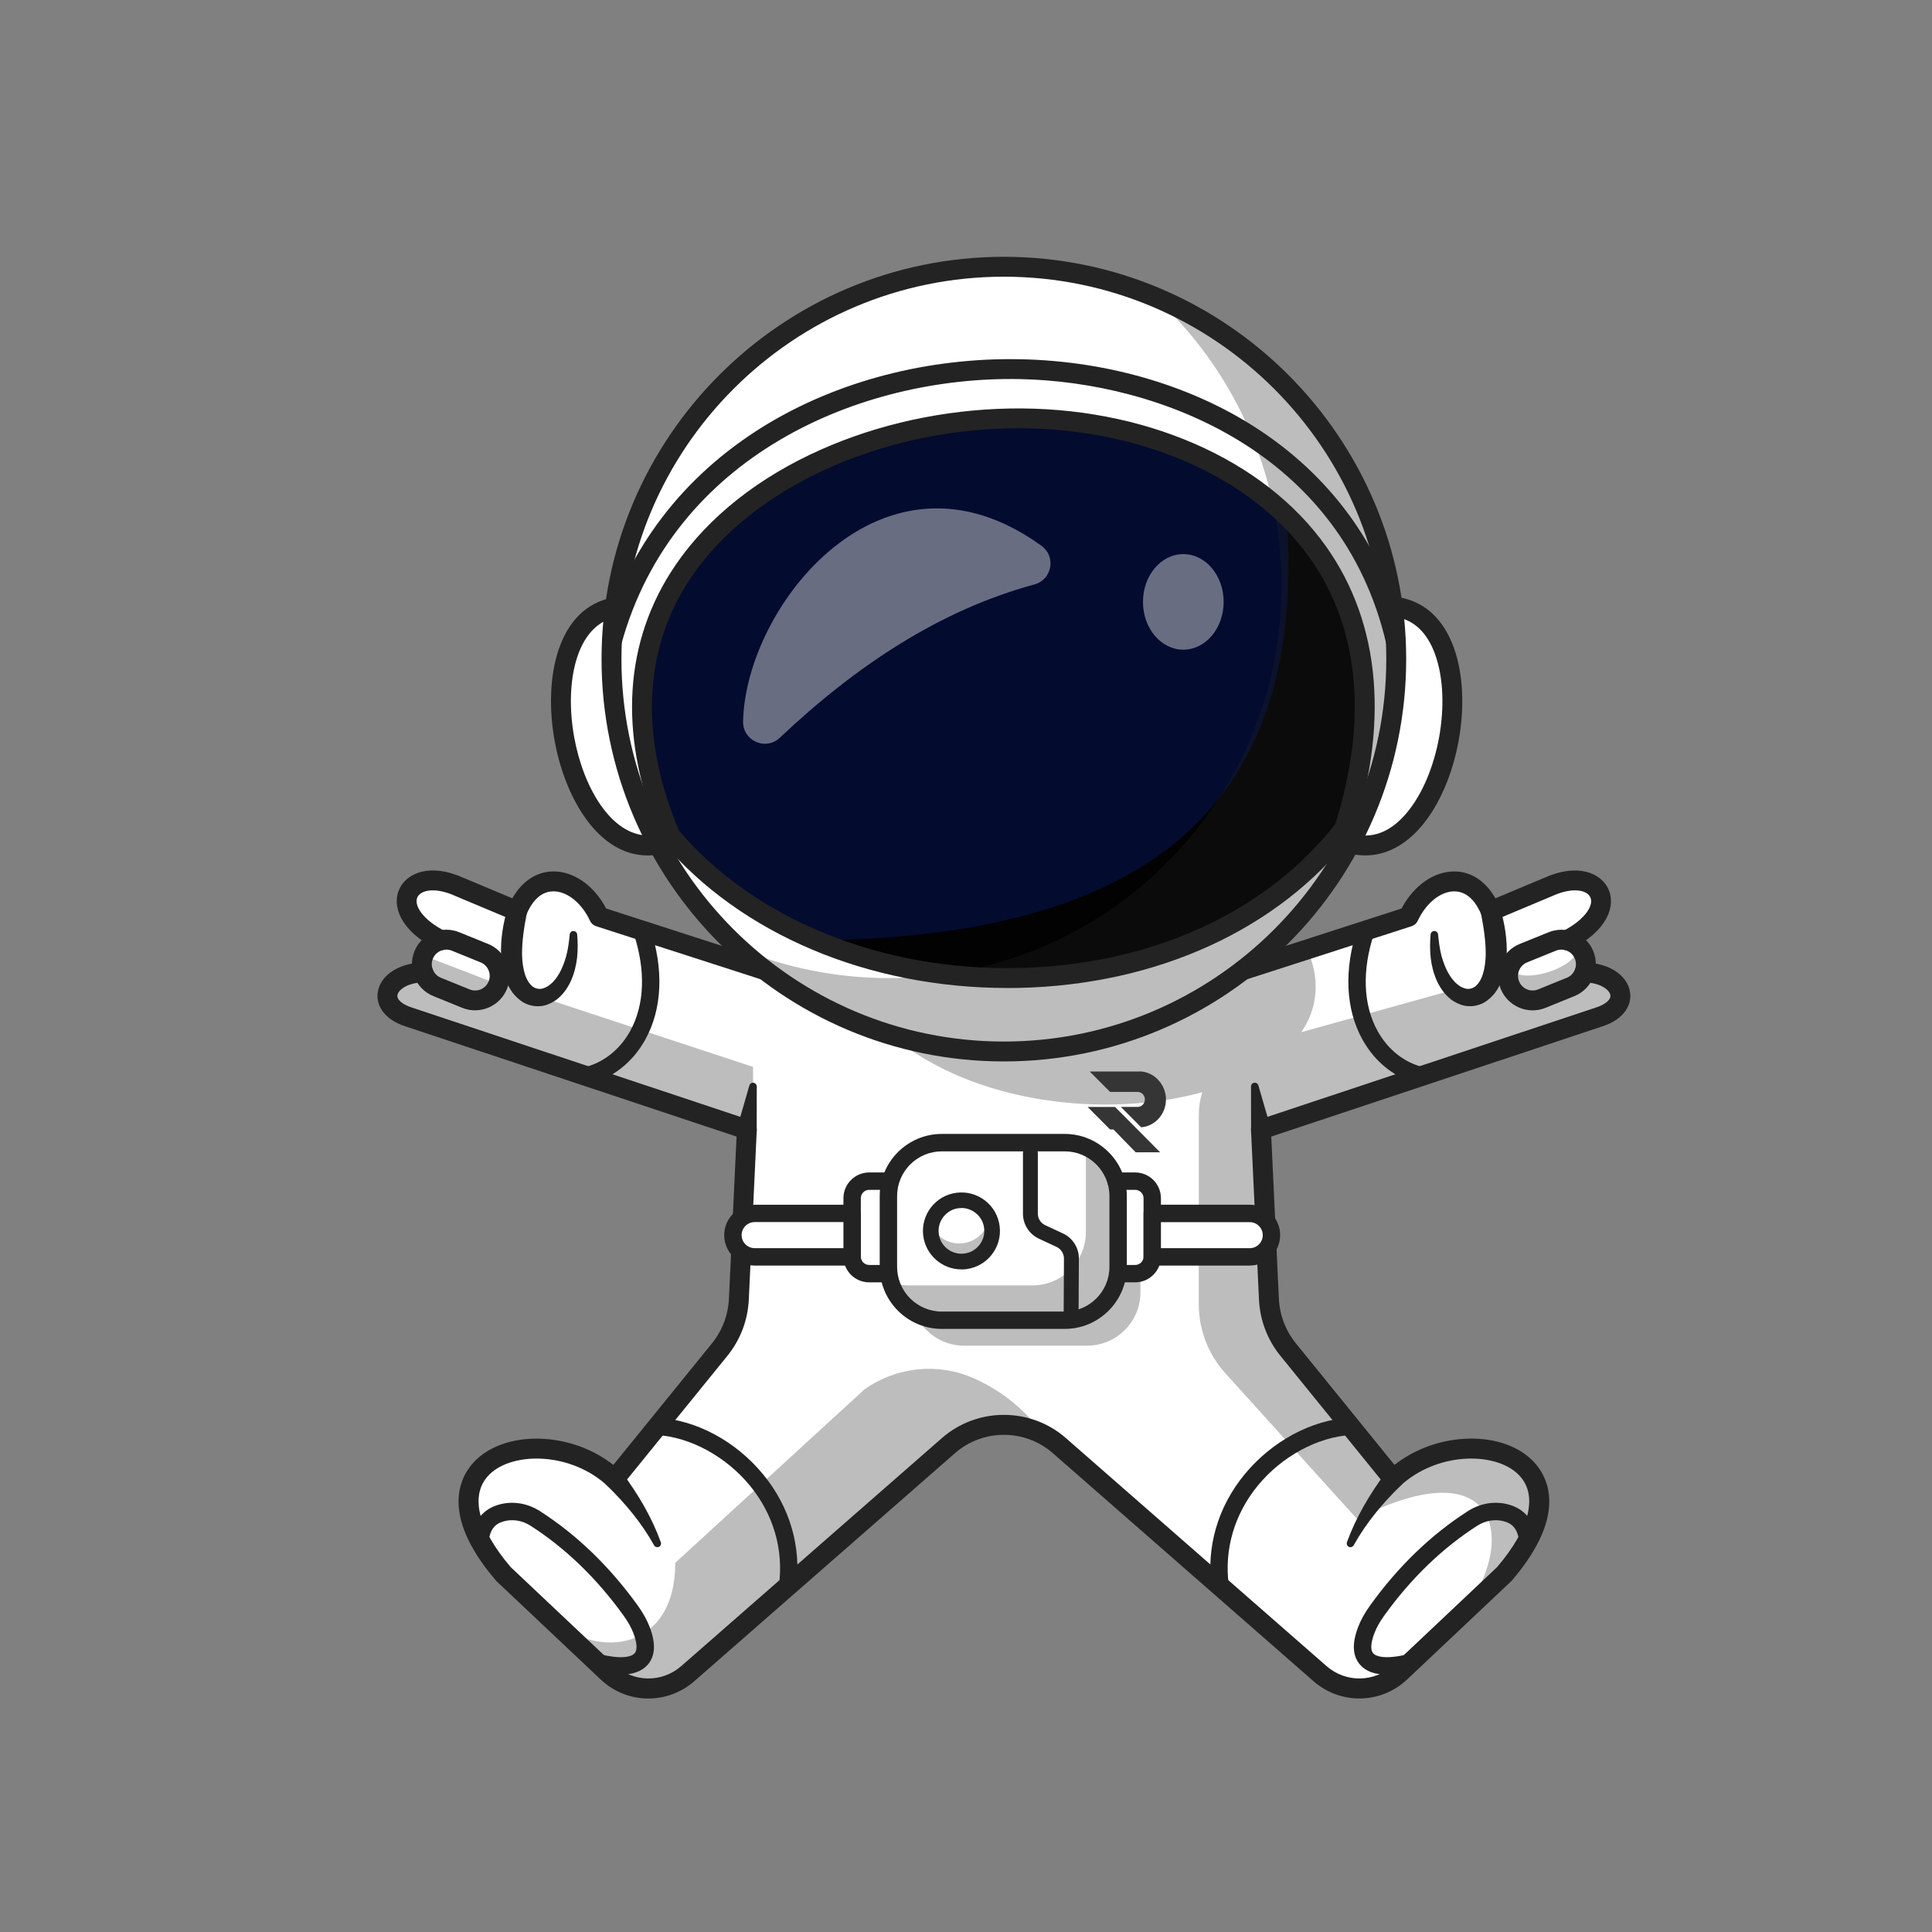<?xml version="1.0" encoding="UTF-8"?>
<svg id="Layer_1" data-name="Layer 1" xmlns="http://www.w3.org/2000/svg" viewBox="0 0 500 500">
  <rect x="0" y="0" width="500" height="500" fill="#808080" stroke="none"/>
  <defs>
    <style>
      .cls-1, .cls-2 {
        fill-rule: evenodd;
      }

      .cls-1, .cls-3 {
        fill: #232323;
      }

      .cls-4, .cls-2 {
        fill: #fff;
      }

      .cls-5 {
        opacity: .6;
      }

      .cls-6 {
        fill: #020202;
      }

      .cls-7 {
        opacity: .4;
      }

      .cls-8 {
        opacity: .3;
      }

      .cls-9 {
        fill: #353535;
      }

      .cls-10 {
        fill: #030b2f;
      }
    </style>
  </defs>
  <g>
    <g>
      <path class="cls-4" d="M115.52,243.19c.46,0,.92,.05,1.38,.15h-2.74c.45-.1,.91-.15,1.37-.15Z"/>
      <path class="cls-4" d="M405.46,243.34h-2.74c.46-.1,.92-.15,1.38-.15s.92,.05,1.37,.15Z"/>
      <path class="cls-4" d="M116.89,243.34h-2.74c.45-.1,.91-.15,1.37-.15s.92,.05,1.38,.15Z"/>
      <path class="cls-4" d="M405.46,243.34h-2.74c.46-.1,.92-.15,1.38-.15s.92,.05,1.37,.15Z"/>
      <path class="cls-4" d="M410.05,251.7c.52-1.42,.53-3.03-.08-4.55-.41-1.01-1.05-1.86-1.83-2.5h0c-.78-.65-1.7-1.09-2.67-1.31,15.46-7.8,8.77-19.92-4.75-13.82l-14.94,6.27c-4.98-12.05-16.55-8.68-21.21,1.45l-18.93,6.11-23.88,7.71h-123.9l-23.88-7.71-18.93-6.11c-4.66-10.12-16.23-13.5-21.21-1.45l-14.94-6.27c-13.52-6.11-20.21,6.02-4.75,13.82-1.97,.44-3.69,1.8-4.51,3.81-.15,.37-.26,.75-.34,1.12-.24,1.17-.13,2.36,.26,3.43-9.68,.16-13.22,8.53-3.65,11.56l87.38,29.08-.08,1.64-1.99,42.23c-.23,4.79-1.98,9.4-5.01,13.12l-27.15,33.47c-18-16.87-54.81-5.8-28.76,24.58l10.77,10.16,1.24,1.17,14.88,14.04c5.8,5.48,14.81,5.64,20.81,.39l67.47-59.02c6.93-6.07,16.75-7.01,24.58-2.83,1.44,.77,2.82,1.71,4.09,2.83l67.47,59.02c6,5.25,15.01,5.08,20.81-.39l6.3-5.94,9.82-9.27,10.77-10.16c26.05-30.39-10.77-41.45-28.76-24.58l-27.15-33.47c-3.03-3.73-4.78-8.33-5.01-13.12l-2.06-43.87,87.38-29.08c9.57-3.03,6.03-11.4-3.65-11.56Zm-294.53-8.52c.46,0,.92,.05,1.38,.15h-2.74c.45-.1,.91-.15,1.37-.15Zm287.19,.15c.46-.1,.92-.15,1.38-.15s.92,.05,1.37,.15h-2.74Z"/>
    </g>
    <circle class="cls-4" cx="259.8" cy="170.59" r="101.55"/>
    <path class="cls-4" d="M159.14,157.16c-24.86,4.51-13.71,65.92,11.15,61.41"/>
    <path class="cls-4" d="M361.87,157.16c24.86,4.51,13.71,65.92-11.15,61.41"/>
    <path class="cls-3" d="M259.8,274.7c-57.41,0-104.12-46.71-104.12-104.12s46.71-104.12,104.12-104.12,104.12,46.71,104.12,104.12-46.71,104.12-104.12,104.12Zm0-203.09c-54.57,0-98.97,44.4-98.97,98.97s44.4,98.97,98.97,98.97,98.97-44.4,98.97-98.97-44.4-98.97-98.97-98.97Z"/>
    <path class="cls-3" d="M167.62,221.39c-12.82,0-21.39-14.85-24.08-29.68-2.91-16.01,.59-34.44,15.14-37.08,1.4-.26,2.73,.67,2.99,2.07,.25,1.4-.67,2.73-2.07,2.99-10.58,1.92-13.54,17.1-11,31.1,2.37,13.08,9.61,25.43,19.18,25.44,.67,0,1.36-.06,2.05-.19,1.4-.26,2.73,.67,2.99,2.07,.25,1.4-.67,2.73-2.07,2.99-1.07,.19-2.11,.29-3.13,.29Z"/>
    <path class="cls-10" d="M347.89,214.47s0,0,0,.01c-26.77,34.56-77.31,45.61-120.2,34.45-5.68-1.47-11.21-3.34-16.55-5.59-.01,0-.02,0-.02,0-14.54-6.14-27.55-15.14-37.55-26.94-28.41-66.57,29.62-105.62,84.62-108.02,27.3-1.2,56.16,6.99,74.82,25.13,18.02,17.52,26.52,44.34,14.88,80.97Z"/>
    <path class="cls-6" d="M347.89,214.47s0,0,0,.01c-26.77,34.56-77.31,45.61-120.2,34.45-9.63-3.23-16.18-5.46-16.55-5.59-.01,0-.02,0-.02,0,97.73-.91,126.42-44.98,121.89-109.84,18.02,17.52,26.52,44.34,14.88,80.97Z"/>
    <g class="cls-8">
      <path class="cls-3" d="M361.35,170.59c0,56.08-45.46,101.55-101.55,101.55-26.49,0-50.62-10.14-68.7-26.77,12.01,5.01,25.17,7.76,38.99,7.76,56.08,0,101.55-45.46,101.55-101.55,0-29.58-12.65-56.21-32.84-74.77,36.72,15.29,62.54,51.52,62.54,93.78Z"/>
    </g>
    <path class="cls-3" d="M353.34,221.38c-1.02,0-2.04-.09-3.08-.28-1.4-.25-2.32-1.59-2.07-2.99,.25-1.4,1.59-2.33,2.99-2.07,4.64,.84,8.95-1.03,12.8-5.57,8.3-9.79,11.78-28.98,7.45-41.06-2.01-5.6-5.38-8.87-10.02-9.72-1.4-.25-2.32-1.59-2.07-2.99,.25-1.4,1.59-2.32,2.99-2.07,6.49,1.18,11.31,5.69,13.94,13.04,4.95,13.81,1.11,34.93-8.37,46.12-4.24,5-9.23,7.59-14.56,7.59Z"/>
    <path class="cls-3" d="M158.37,168.44c-.23,0-.46-.03-.69-.09-1.37-.38-2.17-1.8-1.79-3.16,6.38-23.01,20.84-41.99,41.82-54.91,18.92-11.64,42.49-17.79,66.39-17.31,22.94,.46,45.07,7.08,62.33,18.65,19.19,12.86,32.09,31.42,37.31,53.67,.32,1.38-.53,2.77-1.92,3.09-1.38,.32-2.77-.53-3.09-1.92-11.55-49.27-58.25-67.61-94.74-68.35-41.66-.83-89.72,20-103.15,68.45-.32,1.14-1.35,1.88-2.48,1.88Z"/>
    <path class="cls-3" d="M260.64,255.69c-35.87,0-68.97-13.94-89.03-37.63-.17-.2-.3-.42-.4-.65-10.9-25.54-10.12-49.44,2.26-69.11,7.86-12.49,20.34-23.07,36.08-30.6,14.68-7.03,31.47-11.14,48.54-11.88,34.56-1.51,66.59,11.36,83.61,33.59,15.14,19.77,18.13,46,8.65,75.85h0c-.04,.14-.1,.28-.17,.41-.07,.14-.16,.28-.26,.4-18.89,24.39-50.34,38.82-86.26,39.6-1.01,.02-2.01,.03-3.01,.03Zm-84.86-40.66c19.65,22.99,52.44,36.25,87.76,35.49,34.19-.74,64.06-14.32,82.03-37.25,8.79-28,6.04-52.45-7.97-70.74-16.02-20.92-46.41-33.02-79.3-31.58-34.51,1.51-66.11,17.25-80.49,40.09-11.39,18.09-12.09,40.21-2.04,64Zm172.1-.55h0Z"/>
    <path class="cls-3" d="M347.26,218.97c-.27,0-.54-.04-.8-.13-1.35-.44-2.08-1.9-1.64-3.25l.1-.31c.17-.52,.35-1.05,.51-1.57,.42-1.36,1.87-2.11,3.22-1.69,1.35,.42,2.11,1.87,1.69,3.22-.17,.55-.35,1.09-.53,1.64l-.1,.31c-.36,1.08-1.36,1.77-2.44,1.77Z"/>
    <g class="cls-7">
      <path class="cls-4" d="M267.71,151.25c-24.24,6.59-45.88,20.78-65.91,39.69-3.65,3.44-9.6,.77-9.49-4.24,.65-30,36.31-75.11,77.24-45.43,3.82,2.77,2.72,8.74-1.83,9.98Z"/>
    </g>
    <g class="cls-7">
      <ellipse class="cls-4" cx="306.24" cy="155.77" rx="10.44" ry="12.37"/>
    </g>
    <path class="cls-3" d="M197.85,253.62c-.26,0-.53-.04-.79-.12l-42.81-13.81c-.68-.22-1.25-.72-1.55-1.37-2.14-4.64-5.97-7.71-9.58-7.64-3.67,.07-5.79,3.36-6.92,6.1-.26,.63-.76,1.13-1.4,1.39-.63,.26-1.34,.26-1.97,0l-14.94-6.27s-.04-.02-.06-.03c-5.15-2.33-8.89-1.57-9.8,.33-.97,2.02,1.25,5.81,7.27,8.85,1.27,.64,1.78,2.19,1.14,3.45-.64,1.27-2.19,1.78-3.45,1.14-9.51-4.79-11.67-11.32-9.59-15.66,1.94-4.07,7.94-6.68,16.52-2.81l12.67,5.31c2.48-4.37,6.19-6.86,10.44-6.95,5.38-.12,10.72,3.62,13.84,9.59l41.77,13.48c1.35,.44,2.09,1.88,1.66,3.24-.35,1.09-1.36,1.78-2.45,1.78Z"/>
    <path class="cls-3" d="M122.96,261.48c-1.13,0-2.27-.22-3.35-.66l-7.44-3.02c-4.56-1.85-6.76-7.06-4.91-11.62,.89-2.21,2.6-3.93,4.79-4.86,2.19-.93,4.62-.95,6.82-.05l7.44,3.02c4.56,1.85,6.76,7.06,4.91,11.61-.9,2.21-2.6,3.93-4.79,4.86-1.12,.47-2.29,.71-3.47,.71Zm-7.44-15.72c-1.49,0-2.91,.89-3.5,2.36-.78,1.93,.15,4.14,2.08,4.92l7.44,3.02s0,0,0,0c.93,.38,1.96,.37,2.89-.02,.93-.39,1.65-1.12,2.03-2.06,.78-1.93-.15-4.14-2.08-4.92l-7.44-3.02c-.46-.19-.94-.28-1.41-.28Z"/>
    <path class="cls-3" d="M160.99,381.11c4.13,5.54,7.69,11.55,10.03,18.01,.18,.5-.08,1.06-.58,1.24-.45,.16-.95-.03-1.17-.44h0c-3.21-5.79-7.46-10.86-12.14-15.42-1.02-.99-1.04-2.63-.05-3.65,.99-1.02,2.63-1.04,3.65-.05,.1,.09,.18,.19,.26,.3v.02Z"/>
    <path class="cls-3" d="M203.82,412.82c-.1,0-.2,0-.3-.02-1.23-.17-2.1-1.3-1.93-2.53,1.24-9.23-1.43-18.39-7.53-25.81-6.19-7.53-15.41-12.54-24.05-13.07-1.24-.08-2.18-1.14-2.11-2.38,.08-1.24,1.14-2.19,2.38-2.11,10,.62,20.19,6.11,27.25,14.71,6.9,8.39,9.92,18.79,8.51,29.27-.15,1.13-1.12,1.95-2.23,1.95Z"/>
    <path class="cls-3" d="M190.74,291.98l3.2-11.07c.15-.52,.69-.81,1.21-.67,.43,.12,.7,.51,.7,.94l-.02,11.53c0,1.43-1.17,2.59-2.6,2.59-1.43,0-2.59-1.17-2.59-2.6,0-.24,.04-.49,.1-.72Z"/>
    <path class="cls-3" d="M136.33,236.42c-.72,3.62-1.27,7.24-1.22,10.72,.05,1.73,.25,3.41,.72,4.9,.09,.39,.27,.71,.4,1.07,.14,.34,.33,.64,.5,.95,.38,.56,.8,1.04,1.26,1.36,.47,.29,.96,.47,1.51,.5,.55,.06,1.16-.13,1.77-.42,.62-.27,1.21-.78,1.78-1.3,.54-.58,1.06-1.22,1.49-1.96,.9-1.45,1.53-3.14,2.02-4.89,.46-1.77,.7-3.62,.88-5.5v-.03c.06-.53,.53-.92,1.06-.87,.47,.05,.83,.42,.87,.88,.18,1.98,.19,4-.02,6.04-.24,2.03-.74,4.08-1.63,6.05-.44,.99-1.03,1.93-1.72,2.85-.74,.87-1.55,1.75-2.64,2.39-1.06,.65-2.31,1.18-3.71,1.24-1.38,.09-2.82-.23-4.03-.88-1.2-.67-2.15-1.59-2.93-2.58-.35-.5-.7-1.01-.98-1.54-.25-.53-.57-1.06-.73-1.59-.82-2.15-1.19-4.33-1.3-6.46-.16-4.25,.5-8.34,1.67-12.19,.41-1.36,1.85-2.13,3.21-1.71,1.27,.39,2.03,1.67,1.78,2.95v.04Z"/>
    <rect class="cls-4" x="229.92" y="295.72" width="59.45" height="45.95" rx="13.82" ry="13.82"/>
    <g class="cls-8">
      <path class="cls-3" d="M295.15,329.4v5.04c0,7.63-6.19,13.82-13.82,13.82h-31.81c-5.74,0-10.66-3.5-12.74-8.48,2.04,1.2,4.42,1.89,6.96,1.89h31.81c7.37,0,13.4-5.78,13.79-13.05l.03,1h4.42c.48,0,.94-.08,1.36-.22Z"/>
    </g>
    <g class="cls-8">
      <path class="cls-3" d="M289.37,309.54v18.32c0,7.63-6.19,13.82-13.82,13.82h-31.81c-6.28,0-11.58-4.19-13.25-9.92,1.52,.58,3.17,.9,4.9,.9h31.81c7.63,0,13.82-6.19,13.82-13.82v-18.32c0-1.35-.19-2.66-.56-3.89,5.21,1.98,8.91,7.02,8.91,12.92Z"/>
    </g>
    <path class="cls-3" d="M151.55,280.7c-1.02,0-1.94-.7-2.19-1.73-.28-1.21,.46-2.42,1.67-2.7,5.04-1.19,9.31-4.52,12.02-9.38,3.79-6.79,4.12-15.8,.92-25.37-.39-1.18,.24-2.45,1.42-2.85,1.18-.39,2.45,.24,2.85,1.42,3.6,10.78,3.15,21.07-1.26,28.99-3.33,5.98-8.63,10.09-14.92,11.57-.17,.04-.35,.06-.52,.06Z"/>
    <path class="cls-3" d="M275.55,343.92h-31.81c-8.86,0-16.07-7.21-16.07-16.07v-18.32c0-8.86,7.21-16.07,16.07-16.07h31.81c8.86,0,16.07,7.21,16.07,16.07v18.32c0,8.86-7.21,16.07-16.07,16.07Zm-31.81-45.95c-6.38,0-11.57,5.19-11.57,11.57v18.32c0,6.38,5.19,11.57,11.57,11.57h31.81c6.38,0,11.57-5.19,11.57-11.57v-18.32c0-6.38-5.19-11.57-11.57-11.57h-31.81Z"/>
    <path class="cls-3" d="M293.78,331.87h-4.42c-1.24,0-2.25-1.01-2.25-2.25s1.01-2.25,2.25-2.25h4.42c1.2,0,2.17-.97,2.17-2.17v-15.1c0-1.2-.97-2.17-2.17-2.17h-4.97c-1.24,0-2.25-1.01-2.25-2.25s1.01-2.25,2.25-2.25h4.97c3.68,0,6.67,2.99,6.67,6.67v15.1c0,3.68-2.99,6.67-6.67,6.67Z"/>
    <path class="cls-3" d="M229.37,331.87h-4.42c-3.68,0-6.67-2.99-6.67-6.67v-15.1c0-3.68,2.99-6.67,6.67-6.67h4.97c1.24,0,2.25,1.01,2.25,2.25s-1.01,2.25-2.25,2.25h-4.97c-1.2,0-2.17,.97-2.17,2.17v15.1c0,1.2,.97,2.17,2.17,2.17h4.42c1.24,0,2.25,1.01,2.25,2.25s-1.01,2.25-2.25,2.25Z"/>
    <path class="cls-3" d="M160.68,433.39c-1.94,0-4.19-.33-6.73-.98-1.2-.31-1.93-1.54-1.62-2.74,.31-1.2,1.54-1.93,2.74-1.62,5.41,1.39,8.28,.83,9.16-.17,.77-.86,.65-2.72-.31-5.23-.56-1.46-1.38-2.93-2.51-4.5-6.95-9.66-15.07-17.51-24.14-23.31-2.11-1.35-4.62-1.76-6.89-1.12-2.41,.67-3.52,2.15-3.96,5.26-.18,1.23-1.32,2.08-2.55,1.91-1.23-.18-2.08-1.32-1.91-2.55,.7-4.86,3.05-7.79,7.2-8.96,3.51-.98,7.34-.37,10.53,1.67,9.55,6.11,18.08,14.35,25.37,24.47,1.35,1.88,2.35,3.68,3.06,5.5,1.65,4.28,1.48,7.59-.52,9.84-1.49,1.68-3.81,2.52-6.91,2.52Z"/>
    <path class="cls-3" d="M321.75,253.62c-1.09,0-2.09-.69-2.45-1.78-.44-1.35,.31-2.8,1.66-3.24l41.77-13.48c3.12-5.97,8.45-9.69,13.84-9.59,4.25,.08,7.96,2.58,10.44,6.95l12.67-5.31c8.58-3.86,14.58-1.25,16.52,2.81,2.07,4.34-.09,10.86-9.59,15.66-1.27,.64-2.81,.13-3.45-1.14-.64-1.27-.13-2.81,1.14-3.45,6.02-3.04,8.24-6.83,7.27-8.85-.91-1.9-4.65-2.66-9.8-.33-.02,0-.04,.02-.06,.03l-14.94,6.27c-.63,.26-1.34,.27-1.97,0-.63-.26-1.14-.76-1.4-1.39-1.13-2.74-3.25-6.03-6.92-6.1-3.56-.07-7.44,3-9.58,7.64-.3,.65-.86,1.15-1.55,1.37l-42.81,13.81c-.26,.08-.53,.12-.79,.12Z"/>
    <path class="cls-3" d="M396.64,261.48c-1.18,0-2.36-.24-3.47-.71-2.19-.93-3.9-2.65-4.79-4.86-1.85-4.56,.36-9.77,4.91-11.61l7.45-3.02c2.21-.9,4.63-.88,6.82,.05,2.19,.93,3.9,2.65,4.79,4.86,1.85,4.56-.36,9.77-4.91,11.61l-7.44,3.02h0c-1.08,.44-2.22,.66-3.35,.66Zm7.45-15.72c-.48,0-.96,.09-1.42,.28l-7.45,3.02c-1.93,.78-2.86,2.99-2.08,4.92,.38,.93,1.1,1.67,2.03,2.06,.93,.39,1.96,.4,2.89,.02,0,0,0,0,0,0l7.44-3.02c1.93-.78,2.86-2.99,2.08-4.92-.38-.93-1.1-1.67-2.03-2.06-.47-.2-.97-.3-1.47-.3Z"/>
    <path class="cls-3" d="M167.81,439.58c-4.45,0-8.9-1.65-12.38-4.95l-26.89-25.38c-.07-.06-.13-.13-.19-.2-15.37-17.93-8.7-27.84-5.12-31.27,4.12-3.94,10.64-5.9,17.88-5.38,6.49,.47,12.65,2.83,17.62,6.72l25.49-31.42c2.7-3.33,4.23-7.35,4.43-11.63l1.97-41.92-85.53-28.47c-6.07-1.92-7.77-5.83-7.33-8.86,.65-4.44,5.48-7.62,11.76-7.72,1.42-.04,2.59,1.11,2.61,2.53,.02,1.42-1.11,2.59-2.53,2.61-4.29,.07-6.56,2.02-6.75,3.32-.17,1.17,1.33,2.43,3.83,3.22l87.41,29.09c1.09,.36,1.81,1.41,1.76,2.56l-2.06,43.87c-.25,5.38-2.18,10.44-5.58,14.63l-27.15,33.46c-.45,.55-1.11,.9-1.82,.94-.71,.05-1.41-.2-1.93-.69-9.47-8.87-24.44-8.99-30.52-3.17-5.32,5.09-3.35,13.87,5.38,24.1l26.79,25.28c4.86,4.59,12.32,4.73,17.35,.33l67.47-59.02c9.14-7.99,22.91-7.99,32.05,0l67.47,59.02c5.03,4.4,12.49,4.26,17.35-.33l26.79-25.28c8.74-10.23,10.7-19.01,5.38-24.1-6.08-5.82-21.05-5.7-30.52,3.17-.52,.49-1.22,.74-1.93,.69-.71-.05-1.37-.39-1.82-.94l-27.15-33.46c-3.4-4.18-5.32-9.24-5.58-14.63l-2.06-43.87c-.05-1.15,.66-2.2,1.76-2.56l87.38-29.08c2.53-.8,4.04-2.07,3.87-3.23-.19-1.3-2.47-3.25-6.75-3.32-1.42-.02-2.55-1.19-2.53-2.61,.02-1.42,1.18-2.57,2.61-2.53,6.27,.1,11.11,3.27,11.76,7.72,.44,3.02-1.26,6.94-7.37,8.87l-85.49,28.45,1.97,41.92c.2,4.28,1.73,8.3,4.43,11.63l25.49,31.42c4.97-3.88,11.13-6.25,17.62-6.72,7.24-.53,13.76,1.43,17.88,5.38,3.58,3.43,10.25,13.33-5.12,31.27-.06,.07-.12,.13-.19,.2l-26.89,25.38c-6.8,6.42-17.23,6.61-24.27,.46l-67.47-59.02c-7.21-6.3-18.07-6.3-25.28,0l-67.47,59.02c-3.43,3-7.66,4.49-11.88,4.49Z"/>
    <path class="cls-3" d="M362.48,384.5c-4.69,4.56-8.93,9.63-12.14,15.41h0c-.26,.47-.85,.64-1.31,.38-.42-.23-.6-.74-.44-1.17,2.34-6.45,5.9-12.47,10.03-18.01h0c.85-1.15,2.47-1.38,3.61-.53s1.38,2.47,.53,3.61c-.08,.11-.18,.22-.27,.31Z"/>
    <path class="cls-3" d="M315.79,412.82c-1.11,0-2.07-.82-2.23-1.95-1.41-10.48,1.61-20.87,8.51-29.27,7.06-8.59,17.25-14.09,27.25-14.71,1.24-.08,2.31,.87,2.38,2.11,.08,1.24-.87,2.31-2.11,2.38-8.65,.53-17.86,5.54-24.05,13.07-6.09,7.42-8.77,16.58-7.53,25.81,.17,1.23-.7,2.36-1.93,2.53-.1,.01-.2,.02-.3,.02Z"/>
    <path class="cls-3" d="M323.78,292.71l-.02-11.53c0-.54,.43-.97,.97-.98,.44,0,.82,.3,.94,.7l3.2,11.07c.4,1.38-.4,2.82-1.77,3.21-1.38,.4-2.82-.4-3.21-1.77-.07-.23-.1-.48-.1-.72Z"/>
    <path class="cls-3" d="M388.26,235.15c1.17,3.85,1.83,7.95,1.67,12.19-.11,2.13-.48,4.3-1.3,6.46-.17,.54-.48,1.07-.73,1.59-.28,.52-.63,1.04-.98,1.54-.78,.98-1.72,1.91-2.93,2.58-1.22,.65-2.65,.98-4.03,.88-1.4-.07-2.65-.6-3.71-1.24-1.09-.64-1.9-1.52-2.64-2.39-.68-.91-1.27-1.86-1.72-2.85-.89-1.97-1.4-4.02-1.63-6.05-.22-2.04-.2-4.05-.02-6.04,.05-.53,.52-.92,1.05-.88,.47,.04,.83,.41,.88,.87v.04c.19,1.88,.42,3.73,.88,5.5,.49,1.75,1.12,3.44,2.02,4.89,.43,.74,.95,1.38,1.49,1.96,.57,.52,1.16,1.03,1.78,1.3,.61,.29,1.23,.47,1.77,.42,.55-.04,1.04-.21,1.51-.5,.46-.32,.88-.8,1.26-1.36,.17-.31,.35-.61,.5-.95,.13-.36,.3-.67,.4-1.07,.47-1.49,.67-3.18,.72-4.9,.04-3.48-.51-7.09-1.22-10.72v-.02c-.28-1.39,.63-2.75,2.02-3.02,1.31-.26,2.58,.53,2.96,1.78Z"/>
    <path class="cls-3" d="M368.06,280.7c-.17,0-.34-.02-.52-.06-6.29-1.48-11.59-5.59-14.92-11.57-4.41-7.91-4.86-18.21-1.26-28.99,.39-1.18,1.67-1.81,2.85-1.42,1.18,.39,1.81,1.67,1.42,2.85-3.2,9.57-2.87,18.57,.92,25.37,2.71,4.86,6.98,8.19,12.02,9.38,1.21,.28,1.96,1.5,1.67,2.7-.24,1.04-1.17,1.73-2.19,1.73Z"/>
    <path class="cls-3" d="M358.93,433.39c-3.11,0-5.42-.84-6.91-2.52-2-2.25-2.17-5.56-.52-9.84,.7-1.82,1.7-3.62,3.06-5.51,7.28-10.13,15.82-18.36,25.37-24.47,3.19-2.04,7.03-2.65,10.53-1.67,4.15,1.16,6.51,4.09,7.2,8.96,.18,1.23-.68,2.37-1.91,2.55-1.23,.17-2.37-.68-2.55-1.91-.45-3.11-1.56-4.59-3.96-5.26-2.27-.64-4.78-.23-6.89,1.12-9.07,5.8-17.19,13.65-24.14,23.31-1.13,1.57-1.95,3.04-2.51,4.5-.97,2.51-1.08,4.37-.31,5.23,.88,.99,3.76,1.56,9.16,.17,1.2-.31,2.43,.42,2.74,1.62,.31,1.2-.42,2.43-1.62,2.74-2.55,.65-4.79,.98-6.73,.98Z"/>
    <path class="cls-4" d="M323.43,325.28h-25.23v-11.25h25.23c3.11,0,5.62,2.52,5.62,5.62h0c0,3.11-2.52,5.62-5.62,5.62Z"/>
    <path class="cls-4" d="M329.05,319.66c0,1.35-.48,2.6-1.28,3.57l-.35-7.54c1.01,1.02,1.63,2.42,1.63,3.97Z"/>
    <path class="cls-4" d="M195.31,325.28h25.23v-11.25h-25.23c-3.11,0-5.62,2.52-5.62,5.62h0c0,3.11,2.52,5.62,5.62,5.62Z"/>
    <path class="cls-3" d="M323.43,327.53h-25.23c-1.24,0-2.25-1.01-2.25-2.25v-11.25c0-1.24,1.01-2.25,2.25-2.25h25.23c4.34,0,7.87,3.53,7.87,7.87s-3.53,7.87-7.87,7.87Zm-22.98-4.5h22.98c1.86,0,3.37-1.51,3.37-3.37s-1.51-3.37-3.37-3.37h-22.98v6.75Z"/>
    <path class="cls-3" d="M220.53,327.53h-25.23c-4.34,0-7.87-3.53-7.87-7.87s3.53-7.87,7.87-7.87h25.23c1.24,0,2.25,1.01,2.25,2.25v11.25c0,1.24-1.01,2.25-2.25,2.25Zm-25.23-11.25c-1.86,0-3.37,1.51-3.37,3.37s1.51,3.37,3.37,3.37h22.98v-6.75h-22.98Z"/>
    <g class="cls-8">
      <path class="cls-3" d="M389.3,407.39l-10.77,10.16c14.22-18.36,9.99-43.42-27.35-24.46l-34.07-37.71c-4.42-4.89-6.87-11.25-6.87-17.85v-12.24h13.18c1.56,0,2.96-.63,3.98-1.65,.13-.13,.25-.26,.37-.4l.61,12.98c.23,4.79,1.98,9.4,5.01,13.12l27.15,33.47c18-16.87,54.81-5.8,28.76,24.58Z"/>
    </g>
    <g class="cls-8">
      <path class="cls-3" d="M413.7,263.26l-87.38,29.08,1.1,23.35c-1.02-1.02-2.44-1.66-3.99-1.66h-13.18v-25.65c0-1.98,.32-3.9,.91-5.71-24.63,6.74-59.17,3.24-80.68-14.85,29.51,7.37,56.97,7.35,97.75-18.88l9.65-4.3c4.06,8.66,3.17,16.26-1.12,22.49l39.09-10.87s11.58,3.07,11.39-5.23l3.5-.83c1.77,5.51,19.15-.04,17.39-5.57,.78,.64,1.42,1.49,1.83,2.5,.62,1.52,.6,3.13,.08,4.55,9.68,.16,13.22,8.53,3.65,11.56Z"/>
    </g>
    <g class="cls-8">
      <path class="cls-3" d="M270.05,371.31c-7.83-4.18-17.64-3.24-24.58,2.83l-67.47,59.02c-6,5.25-15.01,5.08-20.81-.39l-14.88-14.04c12.53,11.1,32.45,8.43,32.45-14.28l48.98-44.9c8.16-5.75,18.75-6.95,27.92-3,6.11,2.63,12.78,7.12,18.4,14.77Z"/>
    </g>
    <g class="cls-8">
      <path class="cls-3" d="M194.89,276.12v7.92l-1.68,9.94,.08-1.64-87.38-29.08c-9.57-3.03-6.03-11.4,3.65-11.56-.39-1.07-.49-2.26-.26-3.43l1.72-.43,18.43,7.07,1.71-1.79,2.82,1.18,6.41,3.87,54.51,17.94Z"/>
    </g>
    <g>
      <g class="cls-8">
        <path class="cls-1" d="M249.21,321.75c-3.65,.45-7.02-1.67-8.33-4.94-.09,.66-.11,1.35-.02,2.04,.53,4.35,4.49,7.45,8.84,6.92,4.35-.53,7.45-4.49,6.92-8.84-.08-.7-.27-1.35-.51-1.98-.48,3.48-3.24,6.35-6.89,6.8Z"/>
      </g>
      <g class="cls-5">
        <path class="cls-2" d="M248.27,314.03c3.78-.46,7.25,1.81,8.46,5.26,.05-.55,.05-1.12-.02-1.7-.53-4.35-4.49-7.45-8.84-6.92-4.35,.53-7.45,4.49-6.92,8.84,.07,.57,.2,1.13,.39,1.65,.34-3.64,3.16-6.68,6.94-7.14Z"/>
      </g>
      <path class="cls-3" d="M248.81,328.52c-4.96,0-9.26-3.71-9.88-8.75-.32-2.64,.4-5.25,2.04-7.34,1.64-2.1,4-3.43,6.64-3.75,2.64-.32,5.25,.4,7.35,2.04,2.1,1.64,3.43,4,3.75,6.64,.67,5.45-3.23,10.43-8.68,11.1-.41,.05-.81,.07-1.22,.07Zm.02-15.88c-.24,0-.49,.01-.73,.04h0c-1.57,.19-2.97,.98-3.94,2.23-.97,1.24-1.4,2.79-1.21,4.36,.4,3.24,3.35,5.54,6.59,5.15,3.24-.4,5.55-3.35,5.15-6.59-.19-1.57-.98-2.97-2.23-3.94-1.05-.82-2.32-1.26-3.63-1.26Zm-.98-1.96h0Z"/>
    </g>
    <path class="cls-3" d="M277.2,341.34h0c-1.06,0-1.92-.87-1.92-1.94l.07-13.7c0-1.27-.74-2.45-1.89-2.99l-4.61-2.15c-2.5-1.17-4.11-3.7-4.11-6.46v-15.72c0-1.06,.85-1.93,1.92-1.93h0c1.06,0,1.93,.86,1.93,1.93v15.72c0,1.27,.75,2.43,1.9,2.97l4.61,2.15c2.51,1.17,4.13,3.72,4.11,6.5l-.07,13.7c0,1.06-.87,1.92-1.93,1.92Z"/>
  </g>
  <g>
    <path class="cls-9" d="M294.85,277.3h0s-12.85,0-12.85,0l5.29,5.29h7.14c1.03,0,1.86,.87,1.86,1.94s-.83,1.94-1.86,1.94h-4.35l5.25,5.27c3.59-.27,6.42-3.39,6.42-7.22s-3.08-7.23-6.89-7.24Z"/>
    <polygon class="cls-9" points="288.58 286.48 283.88 286.48 283.39 286.48 282.49 286.48 281.48 286.48 287.28 292.3 288.16 292.3 293.91 298.21 300.24 298.21 293.83 291.76 288.58 286.48"/>
  </g>
</svg>